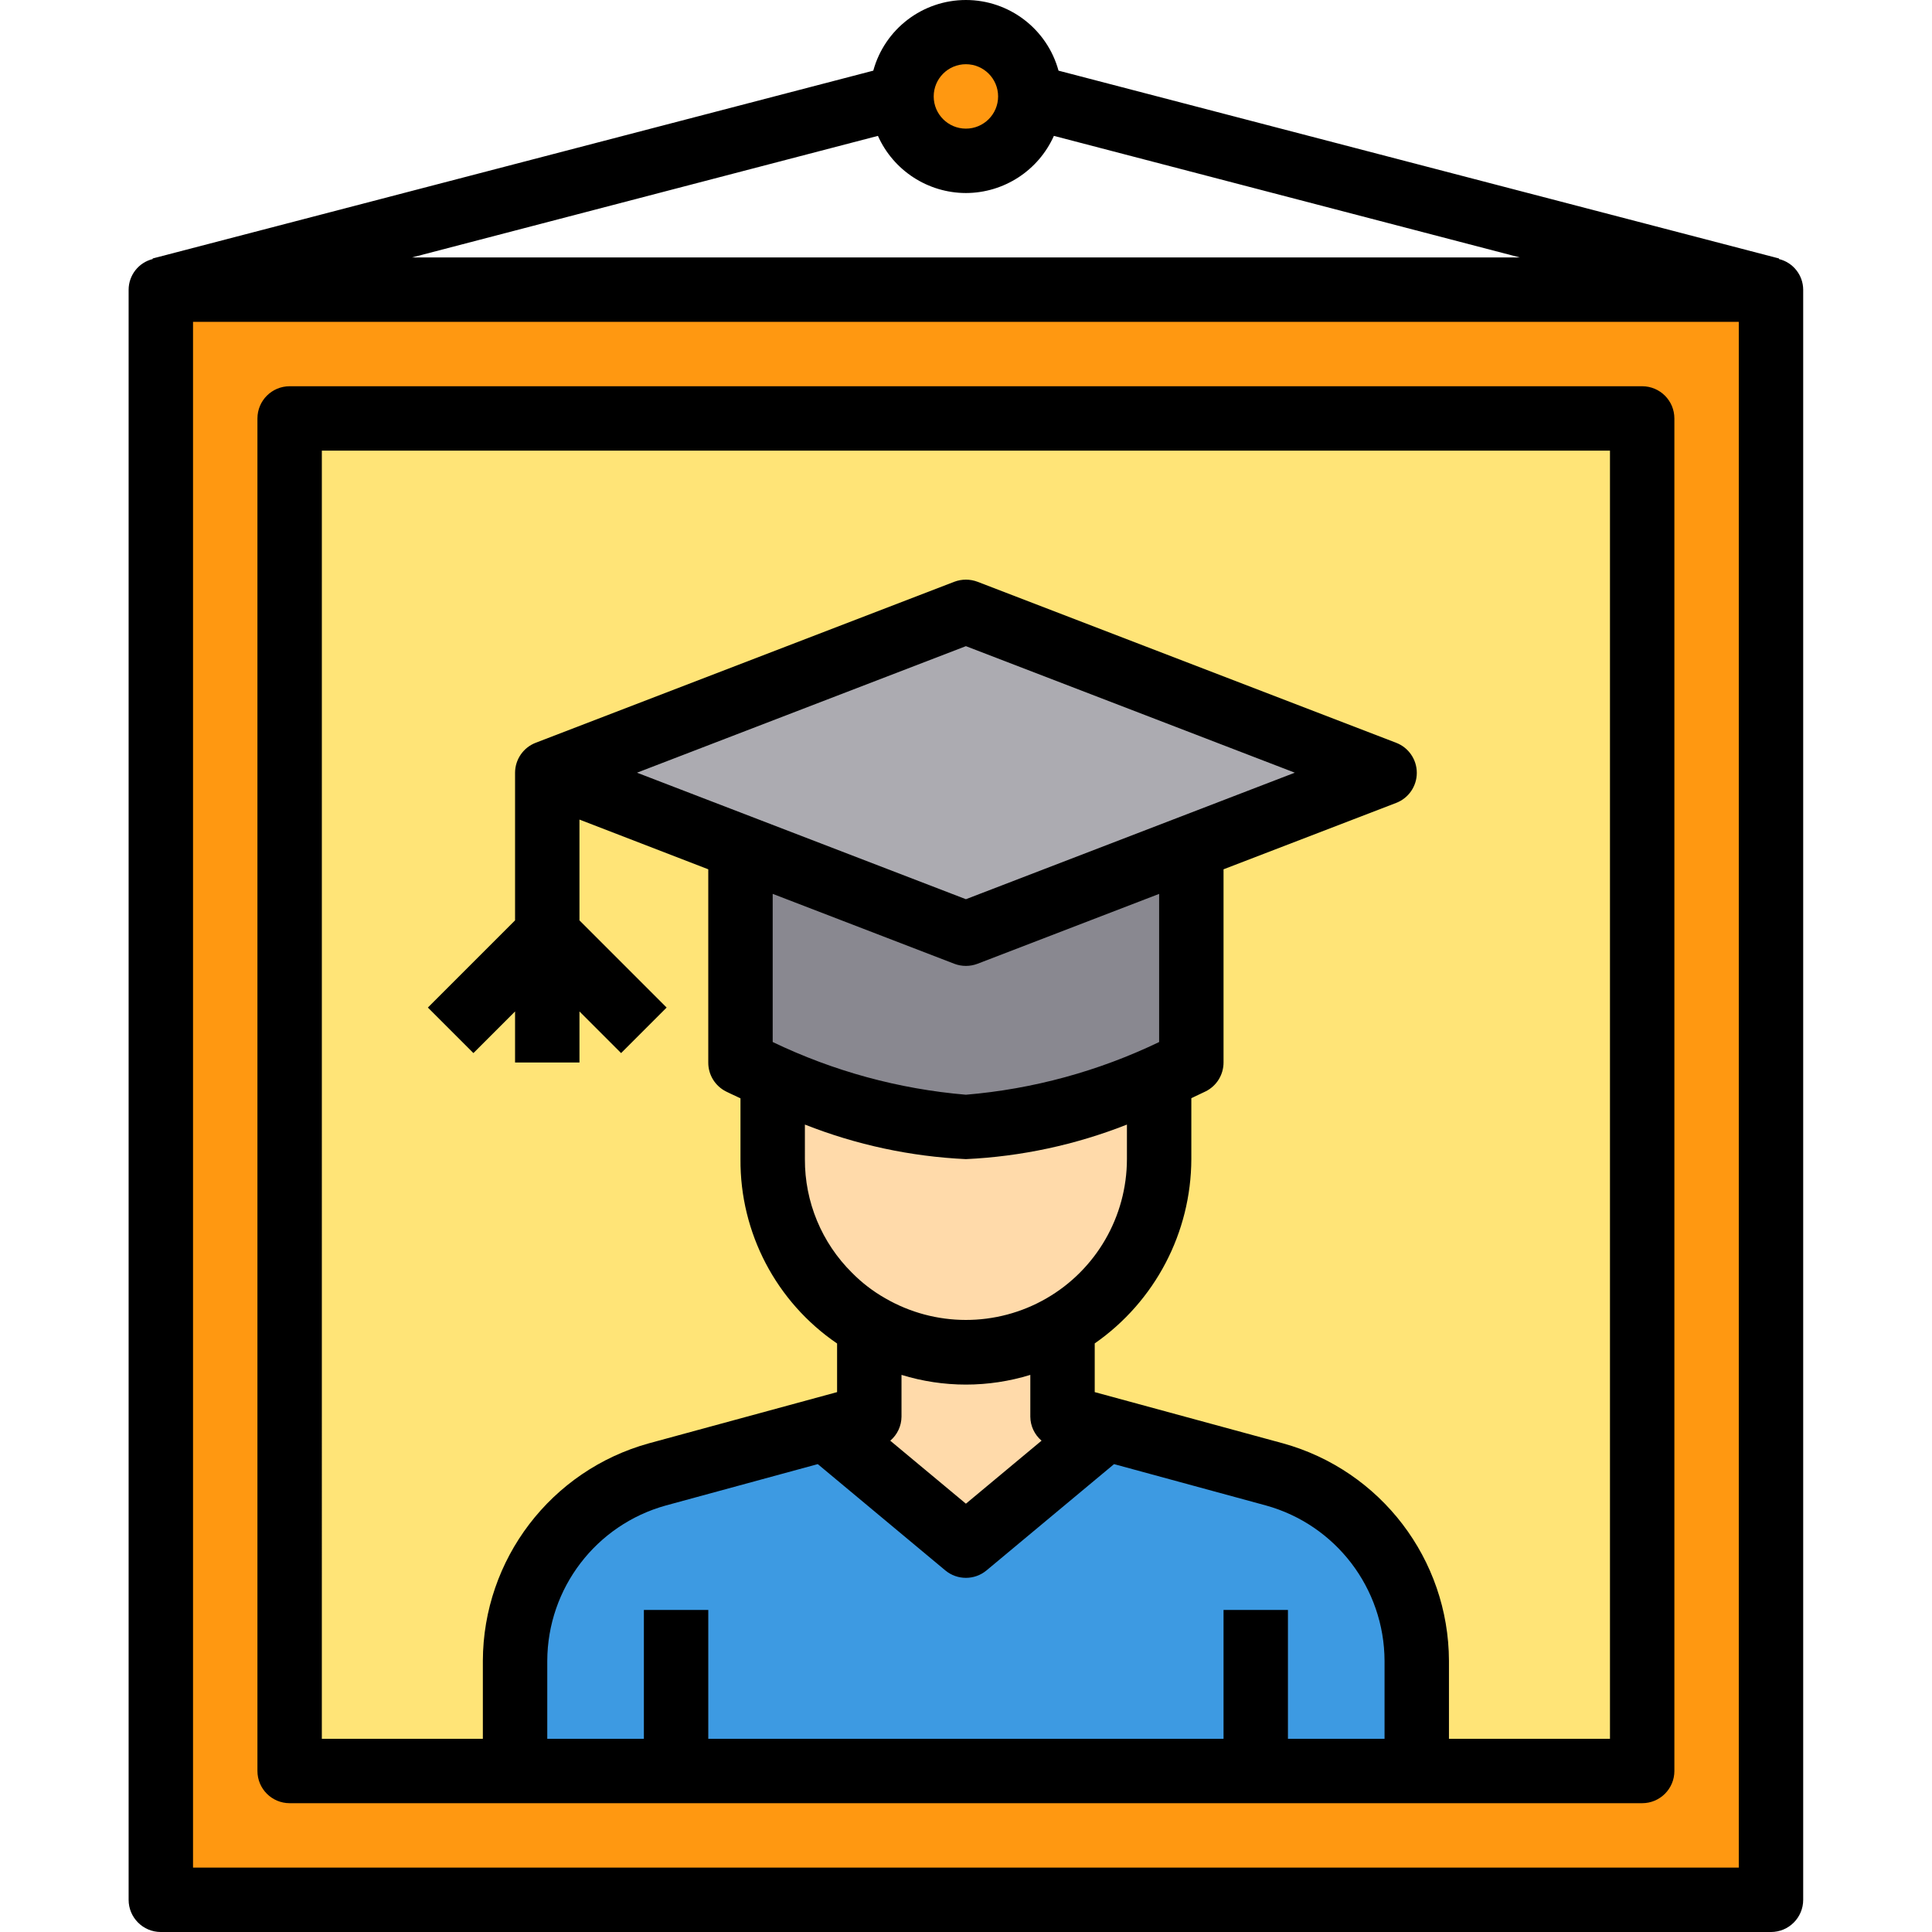 <svg height="479pt" viewBox="-31 0 479 479.952" width="479pt" xmlns="http://www.w3.org/2000/svg"><path d="m8.477 71.953h400v400h-400zm0 0" fill="#ff9811"/><path d="m40.477 103.953h336v336h-336zm0 0" fill="#ffe477"/><path d="m224.477 23.953c0 8.836-7.164 16-16 16-8.836 0-16-7.164-16-16s7.164-16 16-16c8.836 0 16 7.164 16 16zm0 0" fill="#ff9811"/><path d="m280.477 439.953h-184v-27.359c.027-21.637 14.496-40.59 35.359-46.32l41.762-11.363 34.879 29.043 34.879-29.043 41.762 11.363c20.859 5.73 35.328 24.684 35.359 46.32v27.359zm0 0" fill="#3d9ae2"/><path d="m243.355 354.91-34.879 29.043-34.879-29.043 10.879-2.957v-22.48c14.832 8.637 33.164 8.637 48 0v22.48zm0 0" fill="#ffdaaa"/><path d="m256.477 267.551v20.402c.008 17.137-9.145 32.973-24 41.52-14.836 8.637-33.168 8.637-48 0-3.637-2.07-6.977-4.629-9.922-7.602-9.047-8.965-14.117-21.184-14.078-33.918v-20.402c15.109 7.031 31.375 11.23 48 12.402 16.621-1.172 32.891-5.371 48-12.402zm0 0" fill="#ffdaaa"/><path d="m264.477 210.434v53.52s-3.039 1.52-8 3.598c-15.109 7.031-31.379 11.23-48 12.402-16.625-1.172-32.891-5.371-48-12.402-4.961-2.078-8-3.598-8-3.598v-53.52l56 21.52zm0 0" fill="#898890"/><path d="m312.477 191.953-48 18.48-56 21.52-56-21.52-48-18.48 104-40zm0 0" fill="#acabb1"/><path d="m232.477 329.473v8c-14.836 8.637-33.168 8.637-48 0v-8c14.832 8.637 33.164 8.637 48 0zm0 0" fill="#f2ca96"/><path d="m40.477 447.953h336c4.418 0 8-3.582 8-8v-336c0-4.418-3.582-8-8-8h-336c-4.418 0-8 3.582-8 8v336c0 4.418 3.582 8 8 8zm248-16v-32h-16v32h-128v-32h-16v32h-24v-19.359c.059-18.02 12.102-33.793 29.465-38.602l37.734-10.273 31.68 26.402c2.965 2.469 7.273 2.469 10.242 0l31.68-26.402 37.711 10.266c17.371 4.805 29.422 20.582 29.488 38.609v19.359zm-80-208.57-81.711-31.43 81.711-31.434 81.711 31.434zm-2.871 16.043c1.848.703 3.895.703 5.742 0l45.129-17.363v36.801c-15.07 7.254-31.336 11.691-48 13.09-16.664-1.41-32.93-5.848-48-13.098v-36.801zm-37.129 39.941c12.77 5.043 26.285 7.941 40 8.586 13.715-.645 27.23-3.543 40-8.586v8.586c-.02 14.293-7.66 27.492-20.051 34.621-12.387 7.129-27.641 7.105-40.004-.062-3.023-1.719-5.793-3.844-8.234-6.32-7.543-7.457-11.762-17.633-11.711-28.238zm24 72.586v-10.402c10.426 3.211 21.574 3.211 32 0v10.402c.023 2.293 1.043 4.461 2.793 5.941l-18.793 15.656-18.793-15.648c1.75-1.484 2.77-3.656 2.793-5.949zm-144-240h320v320h-40v-19.359c-.082-25.227-16.945-47.316-41.258-54.043l-46.742-12.719v-12.098c14.984-10.434 23.941-27.52 24-45.781v-15.145c2.039-.938 3.328-1.602 3.574-1.695 2.715-1.355 4.426-4.129 4.426-7.16v-48l42.871-16.488c3.098-1.184 5.141-4.156 5.141-7.473 0-3.316-2.043-6.289-5.141-7.473l-104-40c-1.852-.695-3.891-.695-5.742 0l-104 40c-3.078 1.184-5.113 4.137-5.129 7.434v36.688l-21.656 21.656 11.312 11.312 10.344-10.344v12.688h16v-12.688l10.344 10.344 11.312-11.312-21.656-21.656v-25.039l32 12.352v48c-.016 3.047 1.699 5.836 4.422 7.199.25.121 1.539.758 3.578 1.695v15.105c-.129 18.309 8.871 35.484 24 45.801v12.078l-46.77 12.727c-24.301 6.734-41.152 28.816-41.23 54.035v19.359h-40zm0 0"/><path d="m410.461 64.352v-.145l-178.977-46.656c-2.84-10.363-12.262-17.551-23.008-17.551-10.746 0-20.168 7.188-23.008 17.551l-179.008 46.656v.145c-3.5.867-5.961 3.996-5.984 7.602v400c0 4.418 3.582 8 8 8h400c4.418 0 8-3.582 8-8v-400c-.027-3.613-2.508-6.746-6.016-7.602zm-201.984-16.398c9.445-.023 18-5.578 21.855-14.199l115.742 30.199h-275.199l115.746-30.199c3.855 8.621 12.41 14.176 21.855 14.199zm0-32c4.418 0 8 3.582 8 8s-3.582 8-8 8c-4.418 0-8-3.582-8-8s3.582-8 8-8zm192 448h-384v-384h384zm0 0"/></svg>